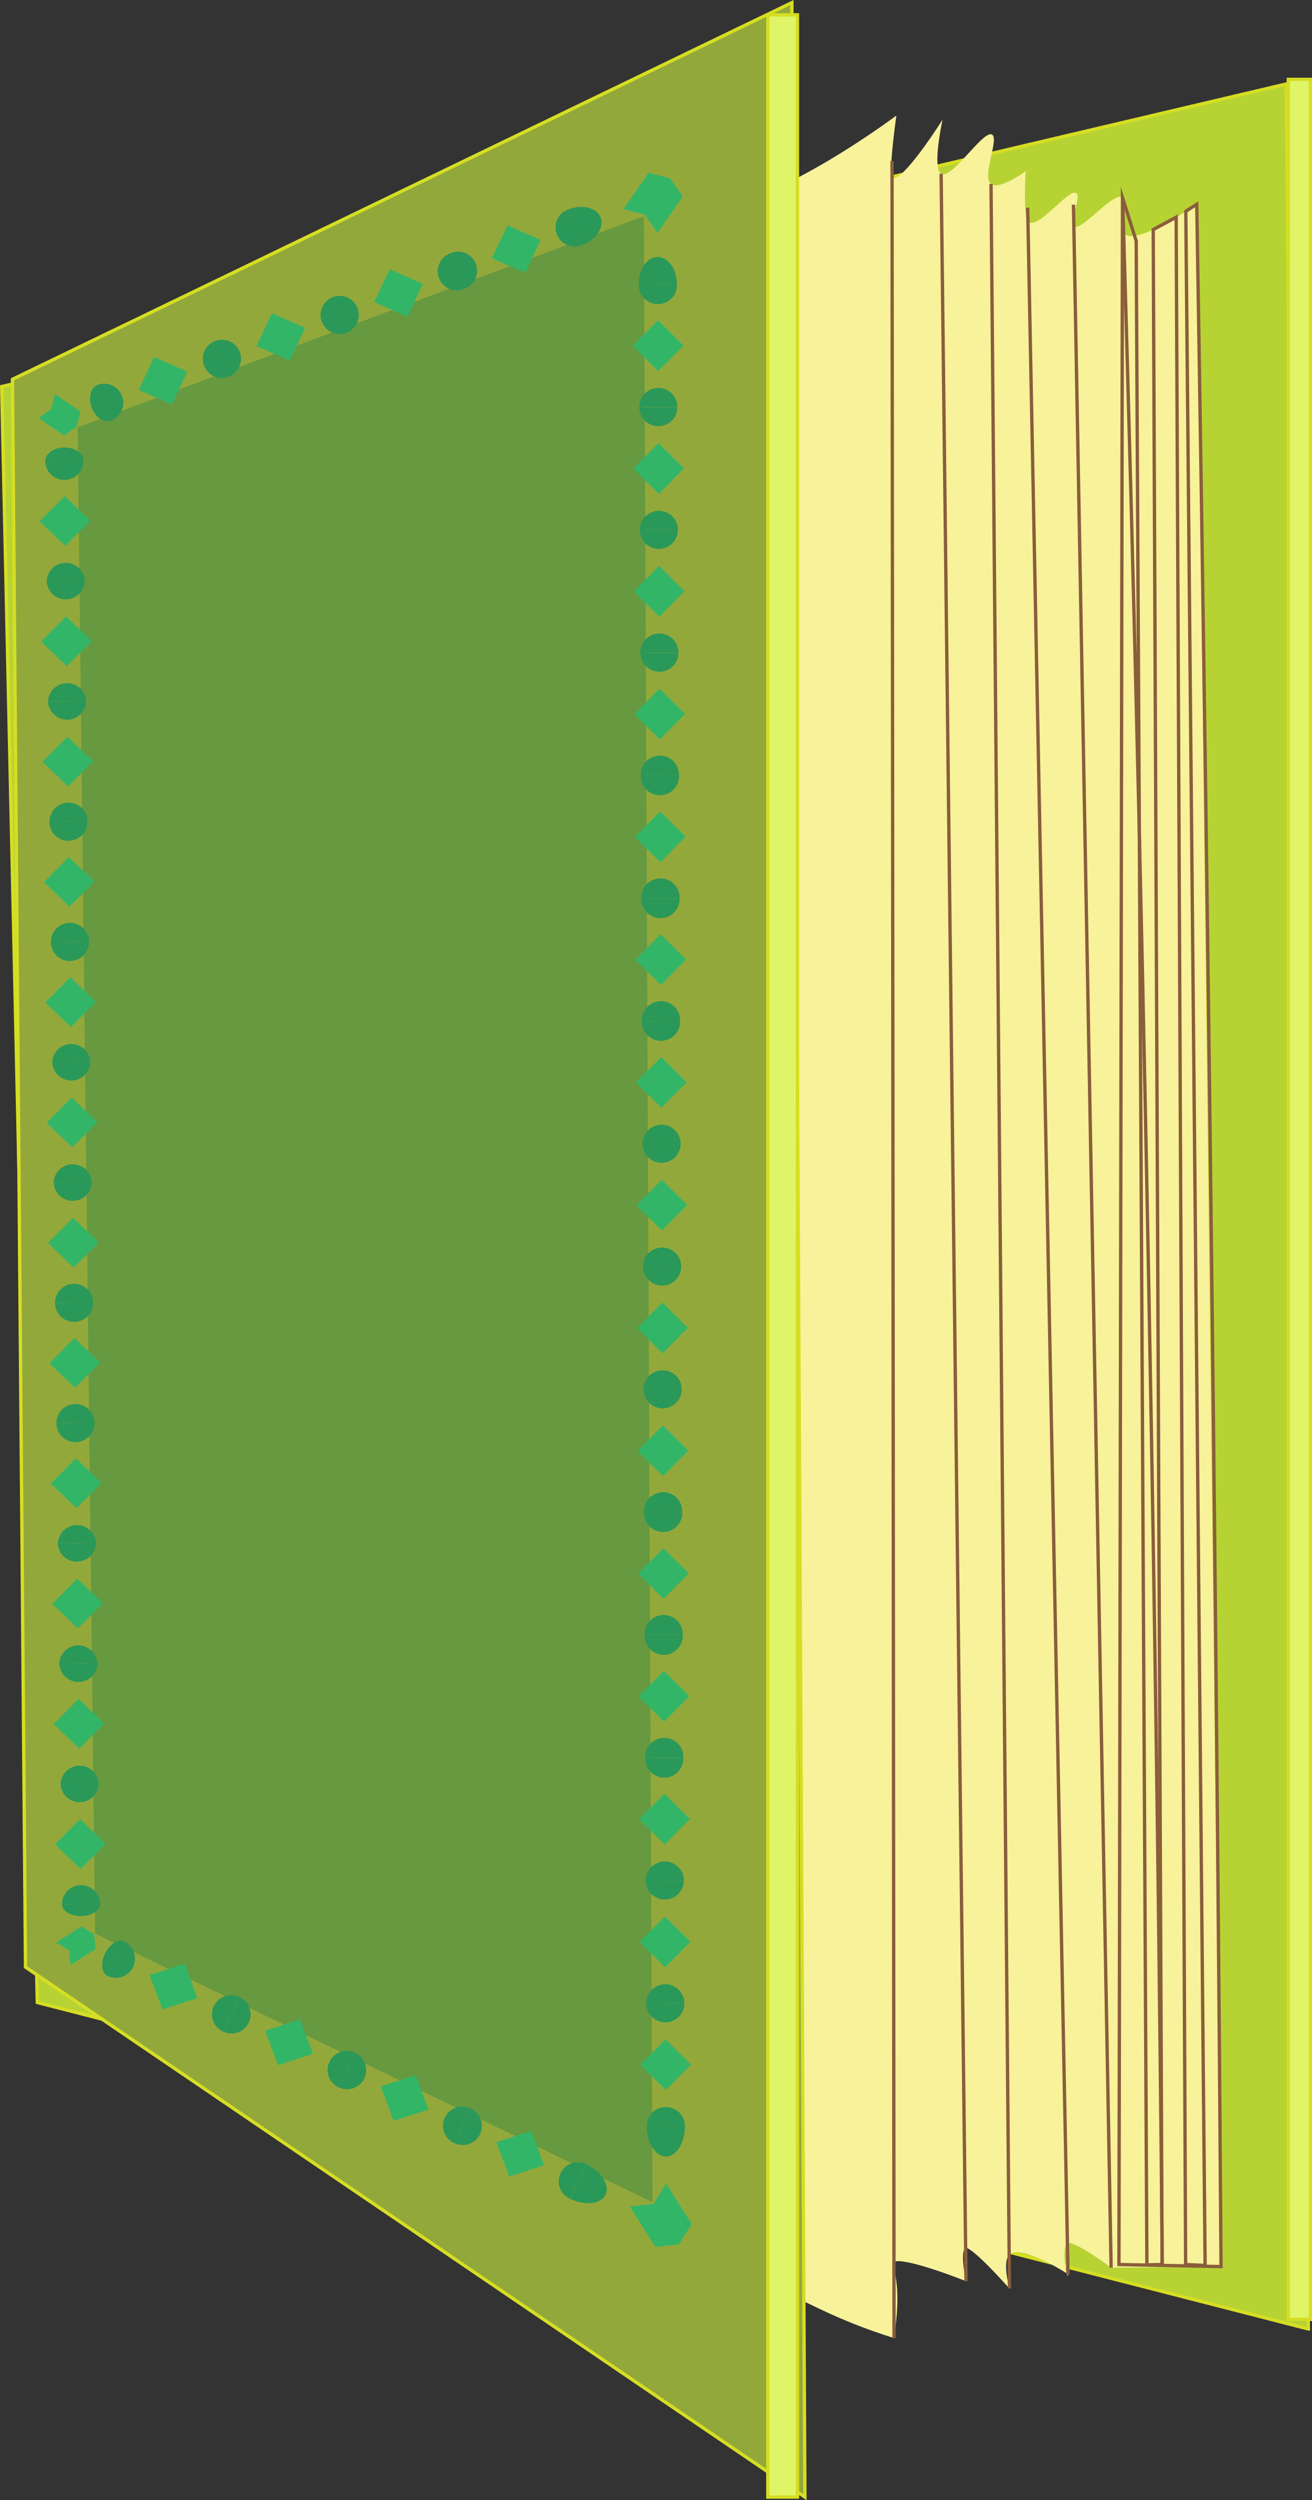 <?xml version="1.0" encoding="UTF-8" standalone="no"?>
<svg
   viewBox="0 0 393.909 750.543"
   version="1.1"
   id="svg266"
   sodipodi:docname="book_colored_4.svg"
   width="393.909"
   height="750.543"
   inkscape:version="1.2.2 (b0a8486541, 2022-12-01)"
   xmlns:inkscape="http://www.inkscape.org/namespaces/inkscape"
   xmlns:sodipodi="http://sodipodi.sourceforge.net/DTD/sodipodi-0.dtd"
   xmlns="http://www.w3.org/2000/svg"
   xmlns:svg="http://www.w3.org/2000/svg">
  <rect x="0" y="0" width="393.909" height="750.543" fill="#333333" stroke="none"/>
  <sodipodi:namedview
     id="namedview268"
     pagecolor="#ffffff"
     bordercolor="#000000"
     borderopacity="0.25"
     inkscape:showpageshadow="2"
     inkscape:pageopacity="0.0"
     inkscape:pagecheckerboard="0"
     inkscape:deskcolor="#d1d1d1"
     showgrid="false"
     inkscape:zoom="0.99656723"
     inkscape:cx="300.53166"
     inkscape:cy="510.7533"
     inkscape:window-width="1920"
     inkscape:window-height="1011"
     inkscape:window-x="0"
     inkscape:window-y="32"
     inkscape:window-maximized="1"
     inkscape:current-layer="svg266" />
  <defs
     id="defs4">
    <style
       id="style2">.a{fill:#b6d333;}.a,.c,.h{stroke:#d6de23;}.a,.c,.g,.h{stroke-miterlimit:10;}.b{fill:#f8f29a;}.c{fill:#93a83b;}.d{fill:#669940;}.e{fill:#2a9859;}.f{fill:#33b568;}.g{fill:none;stroke:#8a5d3b;}.h{fill:#e0f467;}</style>
  </defs>
  <path
     class="a"
     d="m 392.819,699.135 -381.62,-98 q -5.34,-242.55 -10.69,-485.1 L 386.169,25.215 q 3.33,336.96 6.65,673.92 z"
     id="path6"
     style="fill:#b6d333;stroke:#d6de23;stroke-miterlimit:10" />
  <path
     class="b"
     d="m 366.599,680.405 -33,0.33 v 0 c -11.69,-8.61 -13.13,-7.4 -13.13,-7.4 -2.25,1.88 0.48,12.43 0.19,9.33 v 0 c 0,0 -14.39,-9.32 -17.68,-5.75 -2.11,2.28 0.09,10.09 0.09,10.08 v 0 c -11.76,-13.11 -13.15,-12.22 -13.15,-12.22 -1.83,1.17 0.11,10 0.11,10 v 0 c -20.34,-7.87 -21.64,-5.73 -21.64,-5.73 a 2.82,2.82 0 0 0 0,2.16 c 1.05,3.74 1.67,9.9 0,20.65 v 0 c -24.2,-7.61 -30.42,-14.77 -35.25,-12.73 -9.83,4.17 -5.94,43.24 -4.57,43.17 4,-0.23 -8.71,-341.26 -23.54,-708.48 -5.43,22.32 -3.23,31.74 1.18,35.48 14.17,12 62.9,-24.61 62.91,-24.61 -2.46,18.1 -1.3,18.7 -1.3,18.7 3.13,1.65 15.18,-17.49 15.18,-17.49 0,0 -3.21,14.61 -0.43,16.27 3.15,1.89 12.77,-13.44 15.32,-11.74 2.09,1.41 -3.18,12.6 -0.34,14.8 2.51,1.94 10.41,-3.86 10.41,-3.86 -0.8,14.39 0.68,15.31 0.68,15.31 3.42,2.11 12.36,-10.4 14.51,-8.66 1.57,1.26 -2.32,8.62 -0.73,9.91 2.2,1.79 11.93,-10.63 14.64,-8.63 1.89,1.41 -1.81,8.25 0.31,10.71 1.72,2 7.24,1.06 22,-8.7 q 3.59,309.56 7.23,619.1 z"
     id="path8"
     style="fill:#f8f29a" />
  <path
     class="c"
     d="M 241.659,749.595 7.659,590.505 q -1.95,-238.32 -3.92,-476.64 v 0 L 237.739,0.795 q 1.95,374.4 3.92,748.8 z"
     id="path10"
     style="fill:#93a83b;stroke:#d6de23;stroke-miterlimit:10" />
  <path
     class="d"
     d="m 195.899,661.065 -167.35,-80.64 q -2.61,-226.08 -5.23,-452.16 L 193.319,64.905 Z"
     id="path12"
     style="fill:#669940" />
  <path
     class="e"
     d="m 18.199,535.585 a 5.72,5.72 0 0 0 11.43,-0.13 z"
     id="path14"
     style="fill:#2a9859" />
  <path
     class="e"
     d="m 30.049,571.565 a 5.72,5.72 0 0 0 -11.44,0.13 z"
     id="path16"
     style="fill:#2a9859" />
  <polygon
     class="f"
     points="133.69,596.98 141.21,589.41 148.91,596.8 141.38,604.37 "
     id="polygon18"
     style="fill:#33b568"
     transform="translate(-117.181,-43.315)" />
  <path
     class="e"
     d="m 17.819,499.485 a 5.72,5.72 0 0 0 11.43,-0.14 z"
     id="path20"
     style="fill:#2a9859" />
  <path
     class="e"
     d="m 29.629,535.455 a 5.72,5.72 0 0 0 -11.43,0.13 z"
     id="path22"
     style="fill:#2a9859" />
  <polygon
     class="f"
     points="133.27,560.87 140.79,553.3 148.49,560.7 140.97,568.26 "
     id="polygon24"
     style="fill:#33b568"
     transform="translate(-117.181,-43.315)" />
  <path
     class="e"
     d="m 17.359,463.375 a 5.72,5.72 0 0 0 11.43,-0.13 z"
     id="path26"
     style="fill:#2a9859" />
  <path
     class="e"
     d="m 29.209,499.345 a 5.72,5.72 0 0 0 -11.43,0.14 z"
     id="path28"
     style="fill:#2a9859" />
  <polygon
     class="f"
     points="132.85,524.76 140.38,517.2 148.07,524.59 140.55,532.16 "
     id="polygon30"
     style="fill:#33b568"
     transform="translate(-117.181,-43.315)" />
  <path
     class="e"
     d="m 16.939,427.265 a 5.72,5.72 0 0 0 11.44,-0.13 z"
     id="path32"
     style="fill:#2a9859" />
  <path
     class="e"
     d="m 28.819,463.245 a 5.72,5.72 0 0 0 -11.43,0.13 z"
     id="path34"
     style="fill:#2a9859" />
  <polygon
     class="f"
     points="132.43,488.66 139.96,481.09 147.65,488.48 140.13,496.05 "
     id="polygon36"
     style="fill:#33b568"
     transform="translate(-117.181,-43.315)" />
  <path
     class="e"
     d="m 16.519,391.165 a 5.72,5.72 0 0 0 11.44,-0.14 z"
     id="path38"
     style="fill:#2a9859" />
  <path
     class="e"
     d="m 28.379,427.135 a 5.72,5.72 0 0 0 -11.44,0.13 z"
     id="path40"
     style="fill:#2a9859" />
  <polygon
     class="f"
     points="132.02,452.55 139.54,444.98 147.24,452.38 139.71,459.94 "
     id="polygon42"
     style="fill:#33b568"
     transform="translate(-117.181,-43.315)" />
  <path
     class="e"
     d="m 16.109,355.055 a 5.72,5.72 0 0 0 11.43,-0.13 z"
     id="path44"
     style="fill:#2a9859" />
  <path
     class="e"
     d="m 27.959,391.025 a 5.72,5.72 0 0 0 -11.44,0.14 z"
     id="path46"
     style="fill:#2a9859" />
  <polygon
     class="f"
     points="131.6,416.44 139.12,408.88 146.82,416.27 139.29,423.83 "
     id="polygon48"
     style="fill:#33b568"
     transform="translate(-117.181,-43.315)" />
  <path
     class="e"
     d="m 15.689,318.945 a 5.72,5.72 0 0 0 11.43,-0.13 z"
     id="path50"
     style="fill:#2a9859" />
  <path
     class="e"
     d="m 27.539,354.925 a 5.72,5.72 0 0 0 -11.43,0.13 z"
     id="path52"
     style="fill:#2a9859" />
  <polygon
     class="f"
     points="131.18,380.34 138.71,372.77 146.4,380.16 138.88,387.73 "
     id="polygon54"
     style="fill:#33b568"
     transform="translate(-117.181,-43.315)" />
  <path
     class="e"
     d="m 15.269,282.835 a 5.72,5.72 0 0 0 11.44,-0.13 z"
     id="path56"
     style="fill:#2a9859" />
  <path
     class="e"
     d="m 27.119,318.815 a 5.72,5.72 0 0 0 -11.43,0.13 z"
     id="path58"
     style="fill:#2a9859" />
  <polygon
     class="f"
     points="130.76,344.23 138.29,336.66 145.98,344.06 138.46,351.62 "
     id="polygon60"
     style="fill:#33b568"
     transform="translate(-117.181,-43.315)" />
  <path
     class="e"
     d="m 14.819,246.735 a 5.72,5.72 0 0 0 11.44,-0.13 z"
     id="path62"
     style="fill:#2a9859" />
  <path
     class="e"
     d="m 26.709,282.685 a 5.72,5.72 0 0 0 -11.44,0.14 z"
     id="path64"
     style="fill:#2a9859" />
  <polygon
     class="f"
     points="130.35,308.12 137.87,300.56 145.56,307.95 138.04,315.51 "
     id="polygon66"
     style="fill:#33b568"
     transform="translate(-117.181,-43.315)" />
  <path
     class="e"
     d="m 14.439,210.625 a 5.72,5.72 0 0 0 11.43,-0.13 z"
     id="path68"
     style="fill:#2a9859" />
  <path
     class="e"
     d="m 26.289,246.605 a 5.72,5.72 0 0 0 -11.44,0.13 z"
     id="path70"
     style="fill:#2a9859" />
  <polygon
     class="f"
     points="129.93,272.02 137.45,264.45 145.15,271.84 137.63,279.41 "
     id="polygon72"
     style="fill:#33b568"
     transform="translate(-117.181,-43.315)" />
  <path
     class="e"
     d="m 14.019,174.515 a 5.72,5.72 0 0 0 11.43,-0.13 z"
     id="path74"
     style="fill:#2a9859" />
  <path
     class="e"
     d="m 25.869,210.495 a 5.72,5.72 0 0 0 -11.43,0.13 z"
     id="path76"
     style="fill:#2a9859" />
  <polygon
     class="f"
     points="129.51,235.91 137.03,228.34 144.73,235.73 137.21,243.3 "
     id="polygon78"
     style="fill:#33b568"
     transform="translate(-117.181,-43.315)" />
  <path
     class="e"
     d="m 13.599,138.415 a 5.72,5.72 0 0 0 11.44,-0.13 z"
     id="path80"
     style="fill:#2a9859" />
  <path
     class="e"
     d="m 25.449,174.385 a 5.72,5.72 0 0 0 -11.43,0.14 z"
     id="path82"
     style="fill:#2a9859" />
  <polygon
     class="f"
     points="129.09,199.8 136.62,192.24 144.31,199.63 136.79,207.19 "
     id="polygon84"
     style="fill:#33b568"
     transform="translate(-117.181,-43.315)" />
  <path
     class="e"
     d="m 64.639,102.365 a 5.721,5.721 0 1 0 4,10.72 z"
     id="path86"
     style="fill:#2a9859" />
  <path
     class="e"
     d="m 33.279,126.265 a 5.721,5.721 0 1 0 -4,-10.72 z"
     id="path88"
     style="fill:#2a9859" />
  <polygon
     class="f"
     points="163.48,150.49 173.46,154.9 168.79,164.76 158.81,160.35 "
     id="polygon90"
     style="fill:#33b568"
     transform="translate(-117.181,-43.315)" />
  <path
     class="e"
     d="m 99.989,89.185 a 5.721,5.721 0 1 0 4,10.72 z"
     id="path92"
     style="fill:#2a9859" />
  <path
     class="e"
     d="m 68.629,113.085 a 5.721,5.721 0 1 0 -4,-10.72 z"
     id="path94"
     style="fill:#2a9859" />
  <polygon
     class="f"
     points="198.83,137.32 208.81,141.72 204.15,151.58 194.16,147.18 "
     id="polygon96"
     style="fill:#33b568"
     transform="translate(-117.181,-43.315)" />
  <path
     class="e"
     d="m 135.339,76.015 a 5.72,5.72 0 1 0 4,10.71 z"
     id="path98"
     style="fill:#2a9859" />
  <path
     class="e"
     d="m 103.979,99.905 a 5.721,5.721 0 1 0 -4,-10.72 z"
     id="path100"
     style="fill:#2a9859" />
  <polygon
     class="f"
     points="234.18,124.14 244.16,128.54 239.5,138.4 229.51,134 "
     id="polygon102"
     style="fill:#33b568"
     transform="translate(-117.181,-43.315)" />
  <path
     class="e"
     d="m 170.689,62.835 a 5.72,5.72 0 1 0 4,10.71 z"
     id="path104"
     style="fill:#2a9859" />
  <path
     class="e"
     d="m 139.329,86.685 a 5.72,5.72 0 1 0 -4,-10.71 z"
     id="path106"
     style="fill:#2a9859" />
  <polygon
     class="f"
     points="269.53,110.96 279.51,115.36 274.85,125.22 264.87,120.82 "
     id="polygon108"
     style="fill:#33b568"
     transform="translate(-117.181,-43.315)" />
  <path
     class="e"
     d="m 203.379,122.175 a 5.72,5.72 0 1 0 -11.44,0 z"
     id="path110"
     style="fill:#2a9859" />
  <path
     class="e"
     d="m 191.819,85.365 a 5.72,5.72 0 1 0 11.43,-0.05 z"
     id="path112"
     style="fill:#2a9859" />
  <polygon
     class="f"
     points="322.37,147.05 314.8,154.72 307.15,147.12 314.73,139.45 "
     id="polygon114"
     style="fill:#33b568"
     transform="translate(-117.181,-43.315)" />
  <path
     class="e"
     d="m 203.539,159.035 a 5.72,5.72 0 1 0 -11.44,0.05 z"
     id="path116"
     style="fill:#2a9859" />
  <path
     class="e"
     d="m 191.939,122.225 a 5.72,5.72 0 1 0 11.44,0 z"
     id="path118"
     style="fill:#2a9859" />
  <polygon
     class="f"
     points="322.53,183.91 314.96,191.58 307.31,183.98 314.89,176.31 "
     id="polygon120"
     style="fill:#33b568"
     transform="translate(-117.181,-43.315)" />
  <path
     class="e"
     d="m 203.699,195.895 a 5.72,5.72 0 1 0 -11.44,0 z"
     id="path122"
     style="fill:#2a9859" />
  <path
     class="e"
     d="m 192.099,159.085 a 5.72,5.72 0 1 0 11.44,-0.05 z"
     id="path124"
     style="fill:#2a9859" />
  <polygon
     class="f"
     points="322.7,220.77 315.12,228.44 307.48,220.84 315.05,213.17 "
     id="polygon126"
     style="fill:#33b568"
     transform="translate(-117.181,-43.315)" />
  <path
     class="e"
     d="m 203.819,232.755 a 5.72,5.72 0 1 0 -11.43,0.05 z"
     id="path128"
     style="fill:#2a9859" />
  <path
     class="e"
     d="m 192.259,195.945 a 5.72,5.72 0 1 0 11.44,0 z"
     id="path130"
     style="fill:#2a9859" />
  <polygon
     class="f"
     points="322.86,257.63 315.28,265.3 307.64,257.69 315.21,250.03 "
     id="polygon132"
     style="fill:#33b568"
     transform="translate(-117.181,-43.315)" />
  <path
     class="e"
     d="m 204.019,269.615 a 5.72,5.72 0 1 0 -11.43,0.05 z"
     id="path134"
     style="fill:#2a9859" />
  <path
     class="e"
     d="m 192.429,232.795 a 5.72,5.72 0 1 0 11.43,-0.05 z"
     id="path136"
     style="fill:#2a9859" />
  <polygon
     class="f"
     points="323.02,294.49 315.44,302.15 307.8,294.55 315.38,286.89 "
     id="polygon138"
     style="fill:#33b568"
     transform="translate(-117.181,-43.315)" />
  <path
     class="e"
     d="m 204.179,306.465 a 5.72,5.72 0 1 0 -11.43,0.05 z"
     id="path140"
     style="fill:#2a9859" />
  <path
     class="e"
     d="m 192.589,269.685 a 5.72,5.72 0 1 0 11.43,-0.05 z"
     id="path142"
     style="fill:#2a9859" />
  <polygon
     class="f"
     points="323.18,331.35 315.6,339.01 307.96,331.41 315.54,323.75 "
     id="polygon144"
     style="fill:#33b568"
     transform="translate(-117.181,-43.315)" />
  <path
     class="e"
     d="m 204.349,343.325 a 5.72,5.72 0 1 0 -11.44,0.05 z"
     id="path146"
     style="fill:#2a9859" />
  <path
     class="e"
     d="m 192.749,306.515 a 5.72,5.72 0 1 0 11.43,-0.05 z"
     id="path148"
     style="fill:#2a9859" />
  <polygon
     class="f"
     points="323.34,368.2 315.77,375.87 308.12,368.27 315.7,360.6 "
     id="polygon150"
     style="fill:#33b568"
     transform="translate(-117.181,-43.315)" />
  <path
     class="e"
     d="m 204.509,380.185 a 5.72,5.72 0 1 0 -11.44,0.05 z"
     id="path152"
     style="fill:#2a9859" />
  <path
     class="e"
     d="m 192.909,343.375 a 5.72,5.72 0 1 0 11.44,-0.05 z"
     id="path154"
     style="fill:#2a9859" />
  <polygon
     class="f"
     points="323.5,405.06 315.93,412.73 308.28,405.13 315.86,397.46 "
     id="polygon156"
     style="fill:#33b568"
     transform="translate(-117.181,-43.315)" />
  <path
     class="e"
     d="m 204.669,417.045 a 5.72,5.72 0 1 0 -11.44,0.05 z"
     id="path158"
     style="fill:#2a9859" />
  <path
     class="e"
     d="m 193.069,380.235 a 5.72,5.72 0 1 0 11.44,-0.05 z"
     id="path160"
     style="fill:#2a9859" />
  <polygon
     class="f"
     points="323.67,441.92 316.09,449.59 308.45,441.99 316.02,434.32 "
     id="polygon162"
     style="fill:#33b568"
     transform="translate(-117.181,-43.315)" />
  <path
     class="e"
     d="m 204.819,453.905 a 5.72,5.72 0 1 0 -11.43,0 z"
     id="path164"
     style="fill:#2a9859" />
  <path
     class="e"
     d="m 193.229,417.095 a 5.72,5.72 0 1 0 11.44,-0.05 z"
     id="path166"
     style="fill:#2a9859" />
  <polygon
     class="f"
     points="323.83,478.78 316.25,486.45 308.61,478.85 316.18,471.18 "
     id="polygon168"
     style="fill:#33b568"
     transform="translate(-117.181,-43.315)" />
  <path
     class="e"
     d="m 204.989,490.765 a 5.72,5.72 0 1 0 -11.43,0 z"
     id="path170"
     style="fill:#2a9859" />
  <path
     class="e"
     d="m 193.399,453.955 a 5.72,5.72 0 1 0 11.43,0 z"
     id="path172"
     style="fill:#2a9859" />
  <polygon
     class="f"
     points="323.99,515.64 316.41,523.31 308.77,515.71 316.35,508.04 "
     id="polygon174"
     style="fill:#33b568"
     transform="translate(-117.181,-43.315)" />
  <path
     class="e"
     d="m 205.149,527.625 a 5.72,5.72 0 1 0 -11.43,0 z"
     id="path176"
     style="fill:#2a9859" />
  <path
     class="e"
     d="m 193.559,490.815 a 5.72,5.72 0 1 0 11.43,0 z"
     id="path178"
     style="fill:#2a9859" />
  <polygon
     class="f"
     points="324.15,552.5 316.57,560.17 308.93,552.57 316.51,544.9 "
     id="polygon180"
     style="fill:#33b568"
     transform="translate(-117.181,-43.315)" />
  <path
     class="e"
     d="m 205.319,564.485 a 5.72,5.72 0 1 0 -11.44,0.05 z"
     id="path182"
     style="fill:#2a9859" />
  <path
     class="e"
     d="m 193.719,527.685 a 5.72,5.72 0 1 0 11.43,0 z"
     id="path184"
     style="fill:#2a9859" />
  <polygon
     class="f"
     points="324.31,589.36 316.74,597.03 309.09,589.43 316.67,581.76 "
     id="polygon186"
     style="fill:#33b568"
     transform="translate(-117.181,-43.315)" />
  <path
     class="e"
     d="m 205.479,601.345 a 5.72,5.72 0 1 0 -11.44,0.05 z"
     id="path188"
     style="fill:#2a9859" />
  <path
     class="e"
     d="m 193.879,564.535 a 5.72,5.72 0 1 0 11.44,-0.05 z"
     id="path190"
     style="fill:#2a9859" />
  <polygon
     class="f"
     points="324.47,626.22 316.9,633.89 309.25,626.28 316.83,618.62 "
     id="polygon192"
     style="fill:#33b568"
     transform="translate(-117.181,-43.315)" />
  <path
     class="e"
     d="m 205.639,638.205 a 5.72,5.72 0 1 0 -11.44,0.05 z"
     id="path194"
     style="fill:#2a9859" />
  <path
     class="e"
     d="m 194.039,601.395 a 5.72,5.72 0 1 0 11.44,-0.05 z"
     id="path196"
     style="fill:#2a9859" />
  <polygon
     class="f"
     points="324.64,663.08 317.06,670.75 309.42,663.14 316.99,655.48 "
     id="polygon198"
     style="fill:#33b568"
     transform="translate(-117.181,-43.315)" />
  <path
     class="e"
     d="m 136.359,643.305 a 5.73,5.73 0 1 0 5,-10.31 z"
     id="path200"
     style="fill:#2a9859" />
  <path
     class="e"
     d="m 176.029,649.685 a 5.725,5.725 0 1 0 -5,10.3 z"
     id="path202"
     style="fill:#2a9859" />
  <polygon
     class="f"
     points="270.07,696.69 266.19,686.37 276.68,682.98 280.57,693.29 "
     id="polygon204"
     style="fill:#33b568"
     transform="translate(-117.181,-43.315)" />
  <path
     class="e"
     d="m 101.659,626.575 a 5.725,5.725 0 1 0 5,-10.3 z"
     id="path206"
     style="fill:#2a9859" />
  <path
     class="e"
     d="m 141.329,632.995 a 5.73,5.73 0 1 0 -5,10.31 z"
     id="path208"
     style="fill:#2a9859" />
  <polygon
     class="f"
     points="235.37,679.96 231.49,669.64 241.98,666.25 245.86,676.57 "
     id="polygon210"
     style="fill:#33b568"
     transform="translate(-117.181,-43.315)" />
  <path
     class="e"
     d="m 66.959,609.855 a 5.725,5.725 0 1 0 5,-10.3 z"
     id="path212"
     style="fill:#2a9859" />
  <path
     class="e"
     d="m 106.629,616.275 a 5.725,5.725 0 1 0 -5,10.3 z"
     id="path214"
     style="fill:#2a9859" />
  <polygon
     class="f"
     points="200.67,663.24 196.78,652.92 207.27,649.53 211.16,659.85 "
     id="polygon216"
     style="fill:#33b568"
     transform="translate(-117.181,-43.315)" />
  <path
     class="e"
     d="m 32.249,593.135 a 5.725,5.725 0 1 0 5,-10.3 z"
     id="path218"
     style="fill:#2a9859" />
  <path
     class="e"
     d="m 71.919,599.555 a 5.725,5.725 0 1 0 -5,10.3 z"
     id="path220"
     style="fill:#2a9859" />
  <polygon
     class="f"
     points="165.96,646.52 162.08,636.2 172.57,632.81 176.45,643.13 "
     id="polygon222"
     style="fill:#33b568"
     transform="translate(-117.181,-43.315)" />
  <polygon
     class="e"
     points="145.16,159.83 145.03,160 144.91,160.18 144.8,160.36 144.7,160.56 144.61,160.76 144.53,160.98 144.45,161.2 144.39,161.42 144.33,161.66 144.29,161.89 144.25,162.14 144.22,162.39 144.21,162.64 144.2,162.9 144.2,163.16 144.22,163.43 144.24,163.69 144.27,163.97 144.32,164.24 144.37,164.51 144.44,164.79 144.51,165.07 144.6,165.34 144.7,165.62 144.81,165.9 144.92,166.16 145.04,166.42 145.18,166.67 145.31,166.92 145.46,167.15 145.61,167.38 145.77,167.6 145.93,167.81 146.1,168.01 146.28,168.2 146.46,168.38 146.64,168.55 146.83,168.71 147.02,168.86 147.21,169 147.41,169.13 147.61,169.25 147.81,169.35 148.01,169.44 148.22,169.53 148.42,169.6 148.63,169.66 148.84,169.7 149.04,169.73 149.25,169.75 149.46,169.76 149.66,169.75 149.86,169.73 150.06,169.69 150.26,169.64 150.46,169.57 146.47,158.86 146.27,158.94 146.09,159.03 145.91,159.14 145.75,159.25 145.59,159.38 145.44,159.52 145.29,159.67 "
     id="polygon224"
     style="fill:#2a9859"
     transform="translate(-117.181,-43.315)" />
  <polygon
     class="f"
     points="140.19,171.36 136.41,174.08 128.74,168.82 132.51,166.1 133.69,161.6 141.36,166.86 "
     id="polygon226"
     style="fill:#33b568"
     transform="translate(-117.181,-43.315)" />
  <polygon
     class="e"
     points="131.22,180.16 131.33,179.98 131.45,179.81 131.59,179.63 131.74,179.47 131.89,179.31 132.06,179.16 132.24,179.01 132.43,178.87 132.62,178.73 132.83,178.6 133.04,178.48 133.27,178.37 133.5,178.26 133.74,178.16 133.98,178.07 134.23,177.99 134.49,177.91 134.76,177.84 135.03,177.79 135.3,177.74 135.59,177.7 135.87,177.67 136.16,177.65 136.46,177.64 136.75,177.65 137.04,177.66 137.33,177.68 137.61,177.71 137.88,177.75 138.16,177.8 138.42,177.86 138.68,177.93 138.94,178.01 139.19,178.1 139.43,178.19 139.66,178.29 139.88,178.4 140.1,178.52 140.31,178.64 140.51,178.77 140.7,178.91 140.88,179.06 141.06,179.21 141.22,179.36 141.37,179.52 141.51,179.69 141.63,179.86 141.75,180.04 141.86,180.22 141.95,180.4 142.03,180.59 142.09,180.79 142.15,180.99 142.19,181.19 142.21,181.39 142.22,181.6 130.78,181.73 130.79,181.52 130.81,181.32 130.84,181.12 130.89,180.92 130.95,180.72 131.03,180.53 131.12,180.34 "
     id="polygon228"
     style="fill:#2a9859"
     transform="translate(-117.181,-43.315)" />
  <polygon
     class="e"
     points="319.93,125.44 319.81,125.08 319.69,124.73 319.55,124.38 319.4,124.05 319.24,123.73 319.07,123.42 318.88,123.13 318.69,122.84 318.5,122.57 318.29,122.32 318.07,122.07 317.84,121.85 317.61,121.63 317.37,121.44 317.12,121.26 316.87,121.09 316.61,120.95 316.34,120.82 316.07,120.71 315.79,120.62 315.51,120.55 315.23,120.5 314.94,120.47 314.64,120.46 314.35,120.47 314.06,120.51 313.77,120.56 313.49,120.63 313.21,120.72 312.94,120.84 312.68,120.97 312.42,121.11 312.17,121.28 311.92,121.46 311.68,121.66 311.45,121.87 311.23,122.1 311.01,122.35 310.81,122.61 310.61,122.88 310.42,123.16 310.24,123.46 310.07,123.77 309.92,124.09 309.77,124.43 309.63,124.77 309.51,125.13 309.39,125.49 309.29,125.86 309.21,126.24 309.13,126.63 309.07,127.03 309.02,127.43 308.99,127.84 308.96,128.26 308.96,128.68 320.39,128.63 320.39,128.21 320.36,127.79 320.32,127.38 320.27,126.98 320.21,126.58 320.13,126.19 320.04,125.81 "
     id="polygon230"
     style="fill:#2a9859"
     transform="translate(-117.181,-43.315)" />
  <polygon
     class="f"
     points="310.79,107.78 304.35,106.11 311.91,95.17 318.35,96.83 322.18,102.27 314.61,113.21 "
     id="polygon232"
     style="fill:#33b568"
     transform="translate(-117.181,-43.315)" />
  <polygon
     class="e"
     points="291.01,105.46 291.39,105.44 291.77,105.43 292.14,105.44 292.5,105.47 292.86,105.5 293.21,105.56 293.55,105.62 293.88,105.7 294.2,105.79 294.52,105.89 294.82,106.01 295.11,106.14 295.39,106.28 295.66,106.44 295.92,106.61 296.16,106.79 296.39,106.98 296.6,107.18 296.8,107.4 296.98,107.63 297.15,107.86 297.3,108.11 297.43,108.38 297.54,108.65 297.63,108.93 297.71,109.21 297.76,109.5 297.79,109.78 297.8,110.08 297.79,110.37 297.76,110.66 297.72,110.96 297.65,111.25 297.57,111.55 297.47,111.84 297.35,112.13 297.21,112.42 297.06,112.71 296.89,112.99 296.7,113.27 296.5,113.55 296.29,113.82 296.06,114.09 295.81,114.35 295.55,114.61 295.28,114.86 294.99,115.1 294.69,115.33 294.38,115.56 294.05,115.78 293.72,115.98 293.37,116.18 293.01,116.37 292.63,116.55 292.25,116.71 291.86,116.87 287.87,106.15 288.26,106.01 288.66,105.89 289.06,105.78 289.45,105.68 289.85,105.61 290.24,105.54 290.63,105.49 "
     id="polygon234"
     style="fill:#2a9859"
     transform="translate(-117.181,-43.315)" />
  <polygon
     class="e"
     points="291.65,704.48 292.07,704.55 292.48,704.61 292.88,704.65 293.28,704.68 293.67,704.69 294.06,704.69 294.43,704.67 294.8,704.64 295.16,704.59 295.51,704.53 295.85,704.45 296.18,704.36 296.49,704.25 296.79,704.13 297.08,704 297.36,703.85 297.62,703.69 297.86,703.51 298.09,703.32 298.2,703.22 298.3,703.11 298.4,703.01 298.5,702.89 298.59,702.78 298.67,702.66 298.75,702.54 298.83,702.42 298.9,702.29 298.97,702.16 299.03,702.02 299.09,701.89 299.14,701.75 299.18,701.61 299.22,701.47 299.25,701.33 299.28,701.18 299.3,701.04 299.32,700.89 299.33,700.75 299.34,700.45 299.32,700.14 299.29,699.84 299.23,699.53 299.16,699.22 299.06,698.91 298.95,698.6 298.82,698.29 298.67,697.98 298.5,697.66 298.31,697.35 298.11,697.04 297.89,696.74 297.65,696.44 297.4,696.14 297.13,695.84 296.84,695.55 296.54,695.27 296.23,694.99 295.9,694.72 295.55,694.45 295.19,694.19 294.82,693.94 294.44,693.7 294.04,693.47 293.63,693.25 293.21,693.04 288.25,703.34 288.68,703.54 289.1,703.72 289.53,703.88 289.96,704.03 290.39,704.17 290.81,704.29 291.23,704.39 "
     id="polygon236"
     style="fill:#2a9859"
     transform="translate(-117.181,-43.315)" />
  <polygon
     class="f"
     points="313.39,704.89 317.17,698.79 324.84,710.93 321.06,717.03 313.92,717.81 306.26,705.67 "
     id="polygon238"
     style="fill:#33b568"
     transform="translate(-117.181,-43.315)" />
  <polygon
     class="e"
     points="322.38,685.07 322.27,685.48 322.14,685.88 322.01,686.26 321.86,686.63 321.7,686.99 321.54,687.34 321.36,687.67 321.17,687.99 320.97,688.29 320.77,688.58 320.55,688.85 320.33,689.11 320.1,689.35 319.86,689.57 319.61,689.77 319.36,689.96 319.1,690.12 318.84,690.26 318.57,690.39 318.43,690.44 318.29,690.49 318.15,690.54 318.01,690.58 317.87,690.61 317.72,690.63 317.58,690.65 317.43,690.67 317.29,690.68 317.14,690.68 316.99,690.68 316.85,690.67 316.7,690.66 316.55,690.64 316.41,690.61 316.27,690.58 316.13,690.54 315.99,690.5 315.85,690.46 315.71,690.4 315.44,690.28 315.17,690.14 314.91,689.98 314.66,689.79 314.41,689.59 314.17,689.37 313.94,689.13 313.71,688.88 313.49,688.61 313.29,688.32 313.08,688.02 312.89,687.71 312.71,687.37 312.54,687.03 312.38,686.67 312.23,686.3 312.09,685.92 311.96,685.52 311.85,685.12 311.74,684.71 311.65,684.28 311.57,683.85 311.5,683.4 311.45,682.96 311.42,682.5 311.39,682.03 311.38,681.56 322.82,681.51 322.81,681.98 322.79,682.45 322.76,682.9 322.71,683.36 322.65,683.8 322.57,684.23 322.48,684.66 "
     id="polygon240"
     style="fill:#2a9859"
     transform="translate(-117.181,-43.315)" />
  <polygon
     class="e"
     points="136.26,616.38 136.37,616.54 136.5,616.69 136.64,616.84 136.79,616.98 136.95,617.12 137.12,617.25 137.31,617.38 137.5,617.5 137.7,617.61 137.91,617.72 138.12,617.82 138.35,617.92 138.58,618.01 138.82,618.09 139.07,618.17 139.32,618.24 139.58,618.3 139.85,618.35 140.12,618.39 140.4,618.43 140.68,618.46 140.97,618.48 141.26,618.49 141.55,618.49 141.85,618.48 142.14,618.46 142.42,618.44 142.7,618.4 142.98,618.36 143.25,618.31 143.51,618.25 143.77,618.18 144.03,618.11 144.27,618.03 144.51,617.94 144.74,617.85 144.96,617.75 145.18,617.64 145.38,617.52 145.58,617.4 145.77,617.28 145.95,617.15 146.12,617.01 146.27,616.87 146.42,616.73 146.56,616.58 146.68,616.42 146.79,616.26 146.89,616.1 146.98,615.93 147.06,615.76 147.12,615.59 147.17,615.42 147.2,615.24 147.22,615.06 147.23,614.88 135.79,615.01 135.8,615.19 135.83,615.37 135.87,615.55 135.92,615.72 135.98,615.89 136.06,616.06 136.15,616.22 "
     id="polygon242"
     style="fill:#2a9859"
     transform="translate(-117.181,-43.315)" />
  <polygon
     class="f"
     points="145.41,623.94 145.89,628.39 138.34,633.2 137.86,628.75 134.03,626.43 141.58,621.63 "
     id="polygon244"
     style="fill:#33b568"
     transform="translate(-117.181,-43.315)" />
  <polygon
     class="e"
     points="148.39,635.44 148.3,635.27 148.21,635.09 148.14,634.9 148.07,634.71 148.02,634.5 147.97,634.29 147.93,634.07 147.9,633.85 147.88,633.62 147.87,633.38 147.87,633.14 147.88,632.9 147.9,632.65 147.93,632.4 147.96,632.14 148.01,631.88 148.06,631.62 148.13,631.36 148.2,631.09 148.29,630.82 148.38,630.56 148.49,630.29 148.6,630.02 148.72,629.75 148.85,629.49 148.99,629.24 149.14,628.99 149.29,628.75 149.44,628.52 149.6,628.29 149.77,628.08 149.94,627.87 150.11,627.67 150.29,627.49 150.47,627.31 150.66,627.14 150.84,626.98 151.03,626.83 151.22,626.69 151.41,626.56 151.61,626.45 151.8,626.34 152,626.25 152.19,626.16 152.38,626.09 152.58,626.03 152.77,625.98 152.96,625.95 153.15,625.93 153.34,625.92 153.52,625.92 153.71,625.94 153.88,625.97 154.06,626.01 154.23,626.07 154.4,626.14 149.44,636.45 149.27,636.36 149.12,636.26 148.98,636.15 148.84,636.03 148.72,635.9 148.6,635.76 148.49,635.6 "
     id="polygon246"
     style="fill:#2a9859"
     transform="translate(-117.181,-43.315)" />
  <path
     class="g"
     d="m 267.819,48.315 0.6,653.56"
     id="path248"
     style="fill:none;stroke:#8a5d3b;stroke-miterlimit:10" />
  <path
     class="g"
     d="m 282.559,52.165 7.47,632.63"
     id="path250"
     style="fill:none;stroke:#8a5d3b;stroke-miterlimit:10" />
  <path
     class="g"
     d="m 297.539,55.225 q 2.76,315.89 5.53,631.77"
     id="path252"
     style="fill:none;stroke:#8a5d3b;stroke-miterlimit:10" />
  <path
     class="g"
     d="m 308.549,62.325 q 6.06,310.17 12.11,620.36"
     id="path254"
     style="fill:none;stroke:#8a5d3b;stroke-miterlimit:10" />
  <path
     class="g"
     d="m 322.289,61.435 11.31,619.3"
     id="path256"
     style="fill:none;stroke:#8a5d3b;stroke-miterlimit:10" />
  <path
     class="g"
     d="m 337.049,59.295 q 5.47,185.54 8.65,371.08 2.14,124.68 3.25,249.39"
     id="path258"
     style="fill:none;stroke:#8a5d3b;stroke-miterlimit:10" />
  <path
     class="g"
     d="m 366.599,680.405 q -0.9,-127.23 -2.29,-254.48 -2,-182.33 -5,-364.62 l -3.29,2.13 5.8,616.62 -5.85,-0.25 q -1.41,-307.3 -2.84,-614.6 l -6.89,3.71 2.67,610.85 -4.57,0.14 -3.21,-607.58 -4.12,-13 -1.06,620.47 z"
     id="path260"
     style="fill:none;stroke:#8a5d3b;stroke-miterlimit:10" />
  <rect
     class="h"
     x="386.799"
     y="23.835"
     width="6.61"
     height="672.41"
     id="rect262"
     style="fill:#e0f467;stroke:#d6de23;stroke-miterlimit:10" />
  <rect
     class="h"
     x="230.529"
     y="4.465"
     width="8.89"
     height="745.13"
     id="rect264"
     style="fill:#e0f467;stroke:#d6de23;stroke-miterlimit:10" />
</svg>

